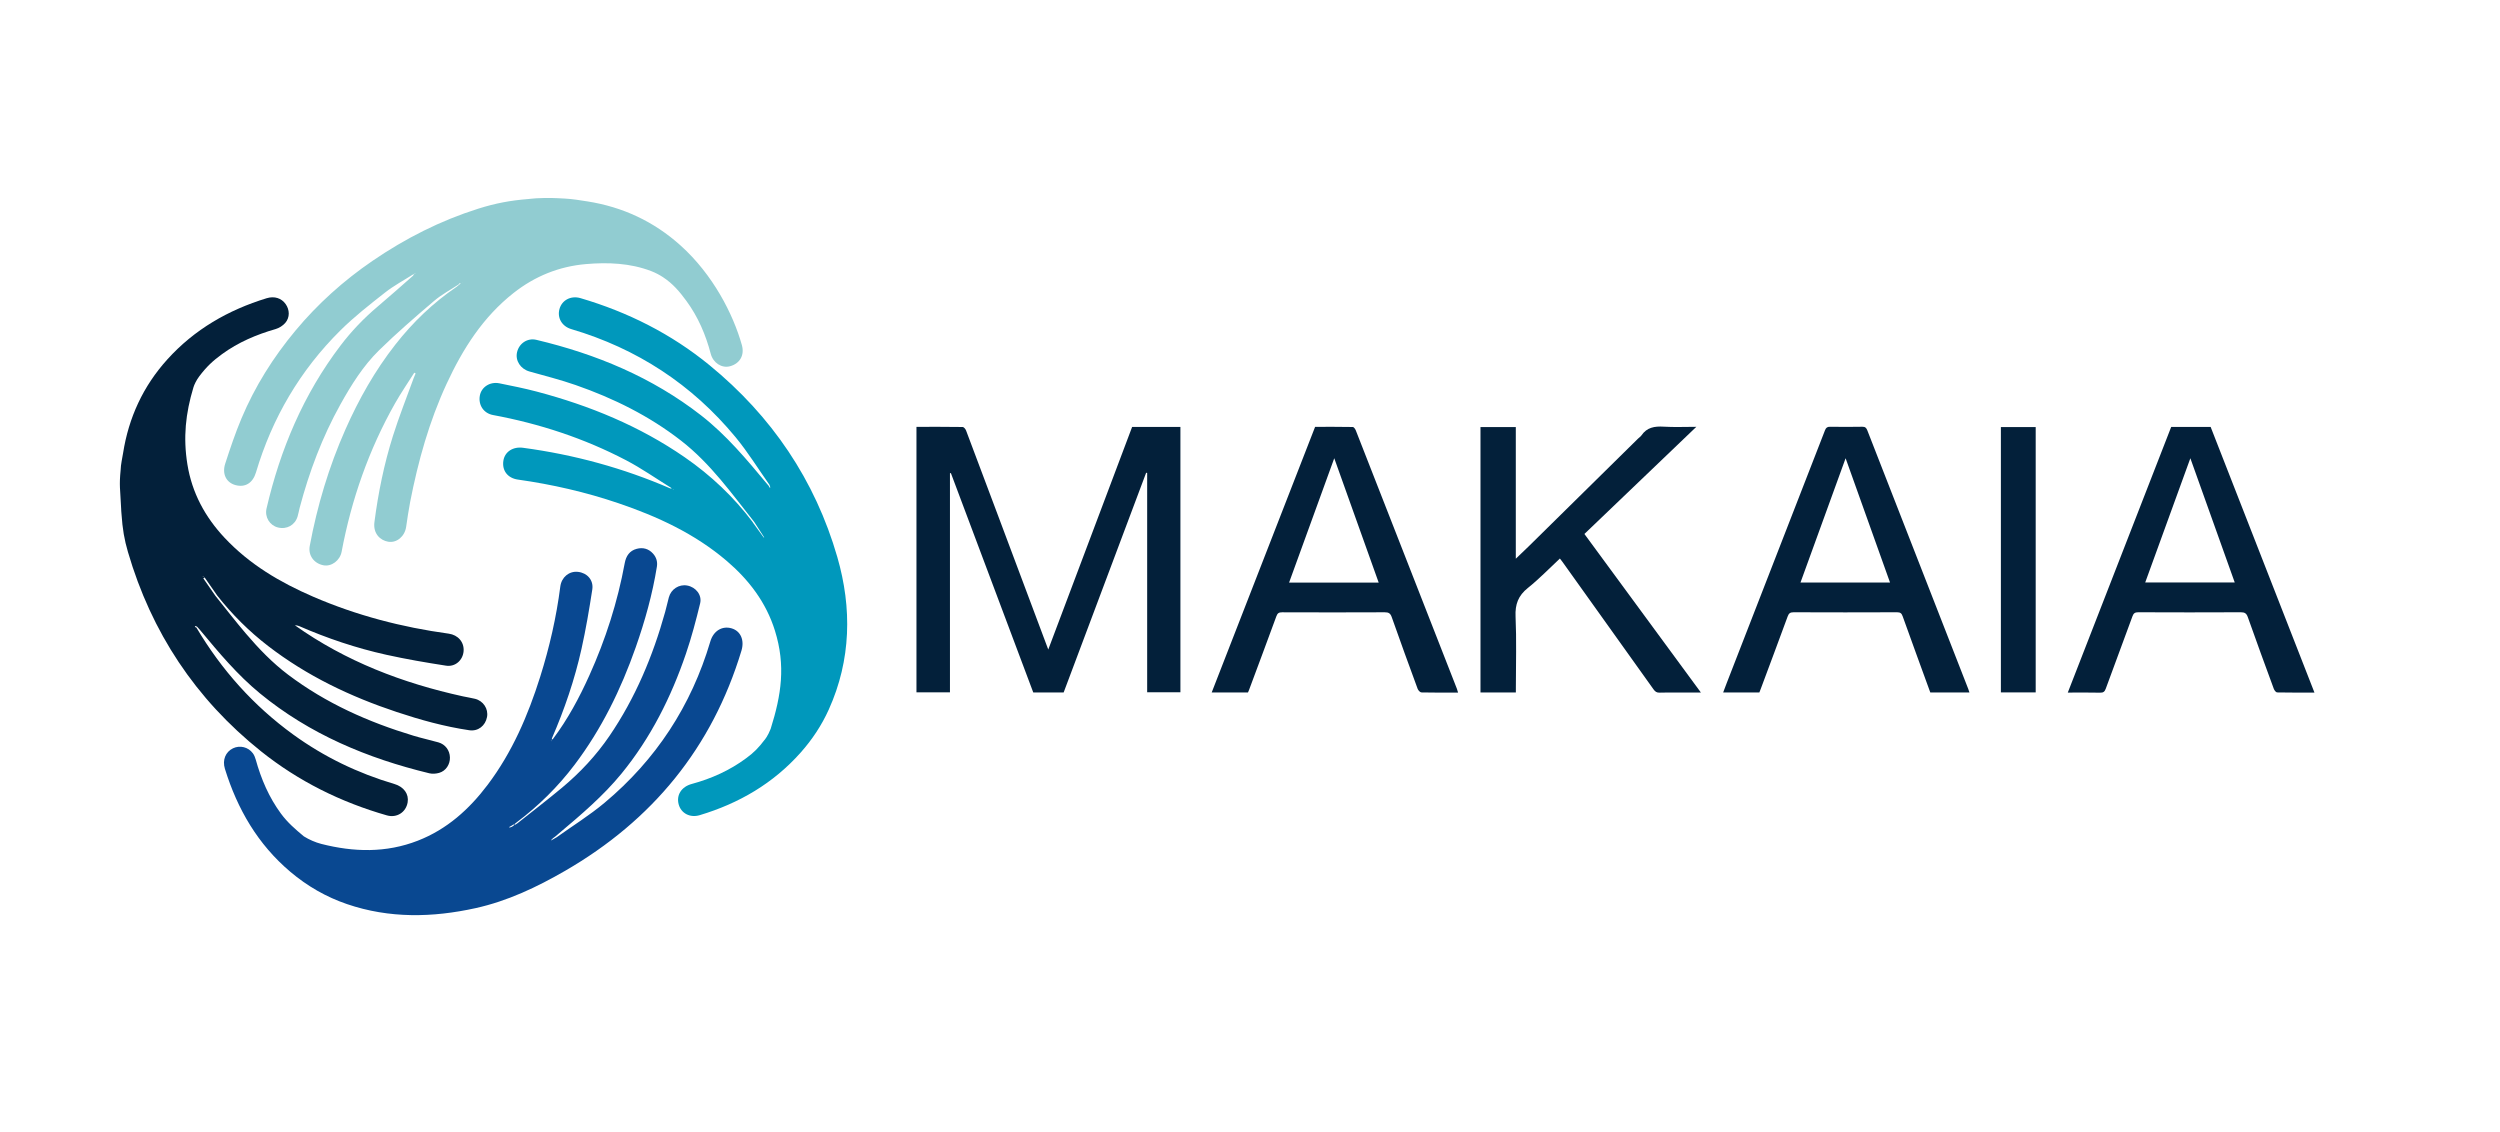 <?xml version="1.0" encoding="UTF-8"?> <!-- Generator: Adobe Illustrator 23.1.0, SVG Export Plug-In . SVG Version: 6.00 Build 0) --> <svg xmlns="http://www.w3.org/2000/svg" xmlns:xlink="http://www.w3.org/1999/xlink" version="1.1" id="Capa_1" x="0px" y="0px" viewBox="0 0 1619.52 733.2" style="enable-background:new 0 0 1619.52 733.2;" xml:space="preserve"> <style type="text/css"> .st0{fill:#03203A;} .st1{fill:#91CCD1;} .st2{fill:#094891;} .st3{fill:#0098BC;} </style> <g> <path class="st0" d="M139.53,385.98c6.58,8.18,12.98,16.51,19.79,24.49c8.28,9.7,17.1,18.89,27.35,26.62 c24.46,18.47,51.96,30.68,81.11,39.49c5.35,1.62,10.83,2.81,16.22,4.33c4.45,1.25,7.34,5.15,7.47,9.73 c0.13,4.54-2.63,8.8-6.99,10.03c-1.98,0.56-4.33,0.76-6.31,0.28c-40.15-9.71-77.58-25.34-109.8-51.8 c-14.57-11.96-26.62-26.4-38.62-40.84c-0.64-0.77-1.33-1.51-2-2.26c-0.35-0.19-0.69-0.38-1.04-0.57c-0.17,0.21-0.35,0.41-0.52,0.62 c0.35,0.15,0.69,0.29,1.04,0.44c16.22,27.37,36.98,50.65,62.77,69.34c19.96,14.47,41.86,25.02,65.5,32 c6.14,1.81,9.5,6.52,8.57,11.92c-1.1,6.43-7.06,10.23-13.45,8.4c-29.9-8.56-57.31-22.15-81.62-41.58 c-42.36-33.84-70.93-77.06-86.11-129.03c-2.35-8.05-3.51-14.61-4.21-24.97c-0.04-0.63-0.22-2.23-0.22-3.48 c-0.58-12.5-1.33-14.5-0.3-24.75c0.08-3.5,1.09-7.79,1.57-10.83c3.62-23.06,13.01-43.4,28.68-60.74 c17.58-19.45,39.45-32.01,64.32-39.63c5.08-1.56,9.61-0.02,12.3,3.76c2.65,3.73,2.83,8.68-0.22,12.21 c-1.56,1.8-3.94,3.33-6.23,3.99c-12.45,3.57-24.27,8.61-34.7,16.22c-5.92,4.32-10.02,8.06-14.87,14.52c-1.88,2.5-3.2,5.36-3.72,7.1 c-5.07,16.81-6.71,32.37-3.89,49.85c2.97,18.41,11.44,34.04,24.08,47.53c16.12,17.22,35.97,28.91,57.37,38.16 c28.13,12.16,57.52,19.8,87.84,23.95c6.04,0.83,10.09,5.51,9.63,11.34c-0.45,5.79-5.33,10.33-11.35,9.4 c-12.97-2.01-25.94-4.23-38.75-7.07c-19.42-4.31-38.23-10.64-56.48-18.59c-0.83-0.36-1.78-0.48-2.72-0.51 c32.93,23.4,69.76,37.46,108.9,46.05c2.59,0.57,5.22,0.94,7.78,1.58c5.4,1.33,8.78,6.52,7.8,11.79c-1.06,5.67-5.78,9.42-11.48,8.58 c-16.06-2.37-31.66-6.7-47.04-11.82c-29.96-9.96-58.16-23.39-83.3-42.76c-12.34-9.51-23.31-20.41-32.94-32.66 c-2.73-3.92-5.47-7.85-8.2-11.77c-0.28,0.2-0.56,0.41-0.85,0.61C134.29,378.42,136.91,382.2,139.53,385.98z M131.67,373.6 c0.08-0.08,0.14-0.14,0.21-0.21c-0.13-0.07-0.25-0.16-0.38-0.19c-0.05-0.01-0.13,0.12-0.19,0.18 C131.43,373.45,131.55,373.52,131.67,373.6z"></path> <path class="st1" d="M267.89,177.59c-6.17,3.94-12.7,7.41-18.43,11.91c-9.92,7.79-19.94,15.62-28.88,24.47 c-26.13,25.89-44.24,56.74-54.74,92.02c-2.05,6.88-6.95,9.97-13.28,8.26c-5.9-1.59-8.85-7.12-6.66-13.89 c3.2-9.87,6.51-19.74,10.53-29.3c8.71-20.71,20.57-39.59,34.94-56.85c14.5-17.42,31.22-32.42,49.93-45.21 c21.25-14.53,43.97-26.07,68.56-33.83c11.13-3.51,20.82-5.32,32.4-6.24c0.98-0.08,3.28-0.37,5.22-0.48 c8.13-0.39,11.31-0.19,18.5,0.19c4.82,0.25,10.02,1.12,14.41,1.81c22.95,3.59,43.14,12.99,60.47,28.56 c20.94,18.81,34.08,44.38,39.75,64.6c1.8,6.44-1.26,11.92-7.73,13.66c-5.3,1.43-10.91-2.17-12.46-8.08 c-3.23-12.35-8.24-23.99-15.77-34.25c-4.46-6.08-8.74-11.16-15.2-15.41c-2-1.32-4.75-2.82-7.66-3.93 c-13.47-5.16-27.99-5.76-42.32-4.51c-17.36,1.51-32.99,7.87-46.73,18.67c-19.84,15.61-32.93,36.23-43.36,58.76 c-11.33,24.45-18.51,50.21-23.66,76.58c-1.05,5.39-1.81,10.83-2.62,16.26c-0.91,6.14-6.06,10.48-11.58,9.58 c-5.19-0.85-9.92-5.29-8.96-12.69c2.45-18.92,6.24-37.56,11.96-55.73c4-12.71,8.95-25.12,13.49-37.66c0.36-1,0.83-1.97,1.24-2.95 c-0.29-0.16-0.58-0.32-0.87-0.48c-4.16,6.6-8.6,13.04-12.44,19.82c-17.01,30.08-28.25,62.26-34.63,96.18 c-1.07,5.69-6.58,9.77-11.76,8.77c-6.18-1.19-10.02-6.44-8.89-12.53c4.85-26.03,12.39-51.25,23.12-75.48 c8.66-19.56,19.1-38.08,32.34-54.97c11.35-14.48,24.44-27.05,39.65-37.4c0.58-0.39,1.09-0.88,1.63-1.33 c0.32-0.29,0.65-0.58,0.97-0.87c-0.13-0.11-0.25-0.23-0.38-0.34c-0.29,0.32-0.57,0.65-0.86,0.97c-5.33,3.53-11.09,6.57-15.92,10.69 c-12.16,10.38-24.31,20.84-35.71,32.04c-10.29,10.12-17.95,22.39-24.97,35.01c-11.76,21.15-20.21,43.61-26.39,66.95 c-0.49,1.87-0.79,3.79-1.35,5.63c-1.7,5.63-7.04,8.58-12.76,7.13c-5.33-1.35-8.65-6.76-7.36-12.31 c8.91-38.38,23.96-73.99,47.92-105.53c7.05-9.28,15.06-17.66,23.98-25.19c7.78-6.57,15.38-13.37,23.04-20.08 c0.2-0.18,0.25-0.53,0.37-0.81c0.38-0.24,0.76-0.48,1.14-0.71c0.09-0.03,0.2-0.05,0.27-0.1c0.04-0.03,0.03-0.14,0.04-0.21 c-0.11,0.1-0.23,0.2-0.34,0.29C268.73,177.2,268.31,177.4,267.89,177.59z M299.32,182.8l0.17,0.1l0.02-0.16L299.32,182.8z"></path> <path class="st2" d="M335.06,533.44c9.65-7.67,19.44-15.17,28.91-23.06c11.8-9.83,22.23-20.98,30.91-33.73 c16.75-24.61,28.05-51.64,36-80.19c0.87-3.14,1.56-6.33,2.4-9.47c1.43-5.34,6.61-8.66,11.91-7.68c5.53,1.02,9.7,6.08,8.36,11.58 c-2.67,10.96-5.55,21.91-9.19,32.58c-9.59,28.16-22.81,54.48-41.73,77.65c-11.87,14.53-26.13,26.6-40.41,38.64 c-0.78,0.66-1.55,1.32-2.32,1.99c-0.56,0.42-1.13,0.84-1.69,1.25c-0.31,0.31-0.61,0.62-0.92,0.93c-0.16,0.24-0.32,0.48-0.48,0.73 c-0.33,0.04-0.66,0.08-0.16,0.02c-0.4,0.34-0.16,0.14,0.09-0.07c0.26-0.15,0.53-0.3,0.79-0.45c0.39-0.22,0.77-0.44,1.16-0.66 c0.65-0.37,1.3-0.75,1.94-1.12c10.35-7.4,21.23-14.16,30.97-22.3c33.34-27.88,56.23-62.85,68.56-104.55 c2.02-6.85,7.68-10.3,13.82-8.47c5.85,1.75,8.39,7.66,6.34,14.45c-19,62.86-57.72,109.95-114.31,142.66 c-18.23,10.53-37.26,19.56-57.89,24.12c-27.87,6.16-55.82,6.78-83.31-2.6c-13.56-4.63-25.76-11.67-36.7-20.91 c-21.1-17.83-34.34-40.66-42.41-66.75c-1.77-5.74,0.45-10.96,5.23-13.27c4.44-2.14,9.88-0.86,12.88,3.22 c0.88,1.19,1.47,2.68,1.87,4.12c3.49,12.58,8.6,24.49,16.34,34.98c4.3,5.82,9.27,10.09,14.82,14.72c3.41,2.13,7.5,3.92,11.33,4.9 c21.02,5.35,41.94,5.91,62.5-2.1c18.84-7.34,33.26-20.3,45.26-36.22c15.91-21.11,26.16-45,34.03-70.01 c6-19.08,10.46-38.53,13.01-58.39c0.77-6.04,5.68-10.13,11.39-9.53c5.95,0.62,10.27,5.29,9.34,11.39 c-1.98,12.88-4.16,25.76-6.99,38.48c-4.43,19.91-11.01,39.18-19.14,57.9c-0.03,0.32-0.06,0.63-0.09,0.95 c0.24-0.15,0.49-0.31,0.73-0.46c9.6-12.77,17.1-26.76,23.63-41.27c10.5-23.3,18.24-47.49,22.87-72.64c0.85-4.6,3.11-8.04,7.76-9.27 c4.02-1.06,7.7-0.09,10.57,3.1c2.17,2.42,3.02,5.27,2.5,8.49c-2.88,17.85-7.73,35.2-13.71,52.22 c-9.57,27.25-22.13,52.97-39.63,76.11c-10.78,14.25-23.36,26.66-37.64,37.38c-0.45,0.36-0.9,0.72-1.35,1.08 c0.11,0.16,0.22,0.32,0.33,0.48C334.02,534.03,334.54,533.73,335.06,533.44z M331.74,535.53c0.46-0.34,0.93-0.67,1.39-1.01 c-0.12-0.17-0.23-0.33-0.35-0.5c-0.53,0.33-1.05,0.66-1.58,0.98c-0.43,0.24-0.86,0.48-1.29,0.72c0.06,0.14,0.13,0.28,0.19,0.43 C330.65,535.94,331.2,535.74,331.74,535.53z M357.24,479.92c-0.07-0.07-0.13-0.14-0.2-0.22c-0.07,0.07-0.13,0.14-0.2,0.21 c0.1,0.07,0.2,0.14,0.3,0.22C357.17,480.06,357.2,479.99,357.24,479.92z"></path> <path class="st3" d="M498.48,314.08c-7.28-10.31-13.94-21.14-21.95-30.84c-28.25-34.2-63.89-57.46-106.46-70.05 c-6.06-1.79-9.22-7.29-7.63-13.03c1.59-5.76,7.41-8.84,13.62-7.02c30.67,9.02,58.74,23.13,83.54,43.41 c40.3,32.97,68.43,74.47,82.83,124.35c9.54,33.05,8.97,66.54-5.53,98.72c-4.6,10.21-10.74,19.45-18.16,27.82 c-17.78,20.04-40,32.99-65.47,40.63c-6.3,1.89-12.04-1.22-13.61-6.94c-1.67-6.08,1.8-11.48,8.46-13.28 c12.72-3.44,24.62-8.8,35.18-16.62c5.16-3.71,8.49-7.3,11.68-11.55c0.49-0.47,2.5-3,4.26-7.53c6.94-22.01,9.8-41.02,2.78-63.56 c-5.73-18.41-16.95-33.06-31.44-45.39c-20.61-17.52-44.67-28.63-70.02-37.23c-21.18-7.19-42.9-12.16-65.05-15.29 c-6.67-0.94-10.39-5.85-9.43-12.19c0.88-5.85,6.24-9.29,12.76-8.41c33.01,4.44,64.86,13.09,95.43,26.35c0.31,0,0.63,0.01,0.94,0.02 c-0.18-0.16-0.35-0.32-0.53-0.47c-9.69-5.99-19.07-12.58-29.13-17.84c-27.17-14.21-56.04-23.68-86.18-29.28 c-5.98-1.11-9.57-6.36-8.55-12.44c0.95-5.64,6.55-9.35,12.72-8.1c8.09,1.64,16.2,3.25,24.17,5.36 c34.23,9.06,66.61,22.32,95.89,42.56c16.92,11.69,31.69,25.64,44.07,42.09c0.01,0.19,0.09,0.34,0.24,0.45 c2.22,3.07,4.45,6.14,6.67,9.21c0.16,0.13,0.32,0.27,0.49,0.4c-0.09-0.21-0.18-0.43-0.26-0.64c-2.08-3.22-4.15-6.44-6.23-9.66 c-0.02-0.13-0.09-0.22-0.21-0.27c-7.21-9.1-14.2-18.39-21.69-27.25c-7.7-9.11-15.96-17.7-25.45-25.08 c-20.66-16.07-43.78-27.5-68.35-36.06c-9.79-3.41-19.88-5.96-29.87-8.77c-5.77-1.62-9.35-7-8.06-12.53 c1.34-5.73,6.75-9.34,12.53-7.97c38.79,9.22,74.95,24.24,106.65,48.9c16.38,12.74,29.59,28.59,42.77,44.44 c0.32,0.39,0.67,0.77,1,1.15c0.24,0.43,0.48,0.87,0.72,1.3c0.14-0.06,0.27-0.11,0.41-0.17 C498.83,315.21,498.65,314.64,498.48,314.08z M436.26,317.03c-0.06-0.07-0.12-0.19-0.19-0.19c-0.07-0.01-0.14,0.11-0.22,0.17 c0.07,0.07,0.13,0.18,0.2,0.18C436.12,317.19,436.2,317.08,436.26,317.03z"></path> <path class="st0" d="M615.39,306.56c0,47.24,0,94.49,0,141.92c-7.26,0-14.37,0-21.7,0c0-57.15,0-114.44,0-171.97 c10.01,0,19.99-0.05,29.96,0.1c0.75,0.01,1.82,1.33,2.17,2.26c6.82,17.98,13.55,36,20.3,54.01c10.89,29.06,21.79,58.12,32.95,87.9 c18.25-48.43,36.28-96.31,54.32-144.19c10.47,0,20.77,0,31.29,0c0,57.24,0,114.45,0,171.87c-7.03,0-14.12,0-21.54,0 c0-47.3,0-94.69,0-142.08c-0.22-0.04-0.44-0.09-0.66-0.13c-17.82,47.45-35.64,94.9-53.45,142.35c-6.6,0-13.02,0-19.67,0 c-17.78-47.36-35.58-94.74-53.37-142.13C615.79,306.5,615.59,306.53,615.39,306.56z"></path> <path class="st0" d="M981.98,448.58c-7.86,0-15.3,0-22.91,0c0-57.31,0-114.54,0-171.93c7.57,0,15.07,0,22.88,0 c0,28.24,0,56.43,0,85.29c3.1-2.97,5.74-5.44,8.32-7.98c23.64-23.28,47.26-46.56,70.89-69.84c0.73-0.72,1.66-1.28,2.21-2.1 c3.52-5.18,8.51-5.98,14.35-5.62c6.81,0.42,13.66,0.1,21.18,0.1c-24.38,23.34-48.34,46.27-72.51,69.41 c25.06,34.11,50.07,68.16,75.48,102.74c-5.53,0-10.46,0-15.4,0c-3.78,0-7.56-0.11-11.33,0.05c-1.87,0.08-2.89-0.62-3.95-2.1 c-19.64-27.58-39.34-55.11-59.04-82.65c-0.47-0.65-0.97-1.28-1.64-2.14c-6.95,6.47-13.45,13.25-20.73,19.06 c-6.25,4.99-8.35,10.59-7.99,18.54c0.68,15.18,0.2,30.42,0.2,45.63C981.98,446.13,981.98,447.24,981.98,448.58z"></path> <path class="st0" d="M808.45,448.58c-7.81,0-15.45,0-23.5,0c22.35-57.42,44.63-114.63,66.99-172.07c8.18,0,16.32-0.05,24.45,0.1 c0.66,0.01,1.56,1.32,1.91,2.2c10.56,26.88,21.06,53.79,31.58,80.69c11.3,28.89,22.61,57.77,33.9,86.67 c0.29,0.74,0.47,1.51,0.77,2.5c-8.06,0-15.9,0.07-23.73-0.11c-0.85-0.02-2.09-1.34-2.45-2.32c-5.69-15.46-11.33-30.95-16.8-46.49 c-0.87-2.47-2.04-3.12-4.55-3.11c-22.15,0.1-44.3,0.09-66.45,0.01c-2.07-0.01-3,0.57-3.72,2.55c-5.83,15.95-11.8,31.86-17.72,47.78 C808.96,447.43,808.74,447.89,808.45,448.58z M893.12,377.4c-9.59-26.83-19.04-53.31-28.78-80.55 c-9.88,27.21-19.53,53.76-29.26,80.55C854.64,377.4,873.7,377.4,893.12,377.4z"></path> <path class="st0" d="M1275.81,448.58c-8.53,0-16.89,0-25.35,0c-5.99-16.47-12.01-32.89-17.9-49.35c-0.69-1.94-1.51-2.6-3.62-2.6 c-22.36,0.09-44.71,0.09-67.07,0c-2.25-0.01-3.09,0.76-3.83,2.77c-5.7,15.57-11.53,31.09-17.32,46.63 c-0.32,0.85-0.65,1.68-0.99,2.55c-7.74,0-15.39,0-23.45,0c0.77-2.04,1.46-3.91,2.18-5.77c21.28-54.7,42.57-109.4,63.81-164.12 c0.66-1.71,1.52-2.26,3.32-2.23c6.94,0.11,13.88,0.12,20.82-0.01c1.9-0.04,2.62,0.7,3.26,2.34 c21.76,55.83,43.57,111.63,65.36,167.45C1275.33,446.97,1275.54,447.75,1275.81,448.58z M1224.37,377.36 c-9.58-26.8-19.06-53.34-28.77-80.51c-9.9,27.27-19.52,53.78-29.23,80.51C1185.86,377.36,1204.88,377.36,1224.37,377.36z"></path> <path class="st0" d="M1406.52,276.56c8.53,0,16.89,0,25.55,0c22.35,57.19,44.72,114.44,67.25,172.1c-8.35,0-16.27,0.06-24.19-0.1 c-0.74-0.02-1.79-1.37-2.13-2.3c-5.69-15.46-11.36-30.94-16.85-46.48c-0.87-2.46-2.01-3.16-4.54-3.15c-22.15,0.1-44.29,0.1-66.44,0 c-2.11-0.01-3.03,0.65-3.73,2.56c-5.73,15.66-11.59,31.28-17.31,46.95c-0.7,1.91-1.56,2.64-3.69,2.58 c-6.83-0.17-13.67-0.06-20.91-0.06C1361.91,391.13,1384.21,333.84,1406.52,276.56z M1418.93,296.85 c-9.89,27.22-19.52,53.74-29.24,80.47c19.46,0,38.55,0,57.99,0C1438.12,350.56,1428.65,324.06,1418.93,296.85z"></path> <path class="st0" d="M1318.74,448.53c-7.6,0-15.01,0-22.55,0c0-57.34,0-114.55,0-171.89c7.53,0,14.95,0,22.55,0 C1318.74,333.87,1318.74,391.08,1318.74,448.53z"></path> </g> </svg> 